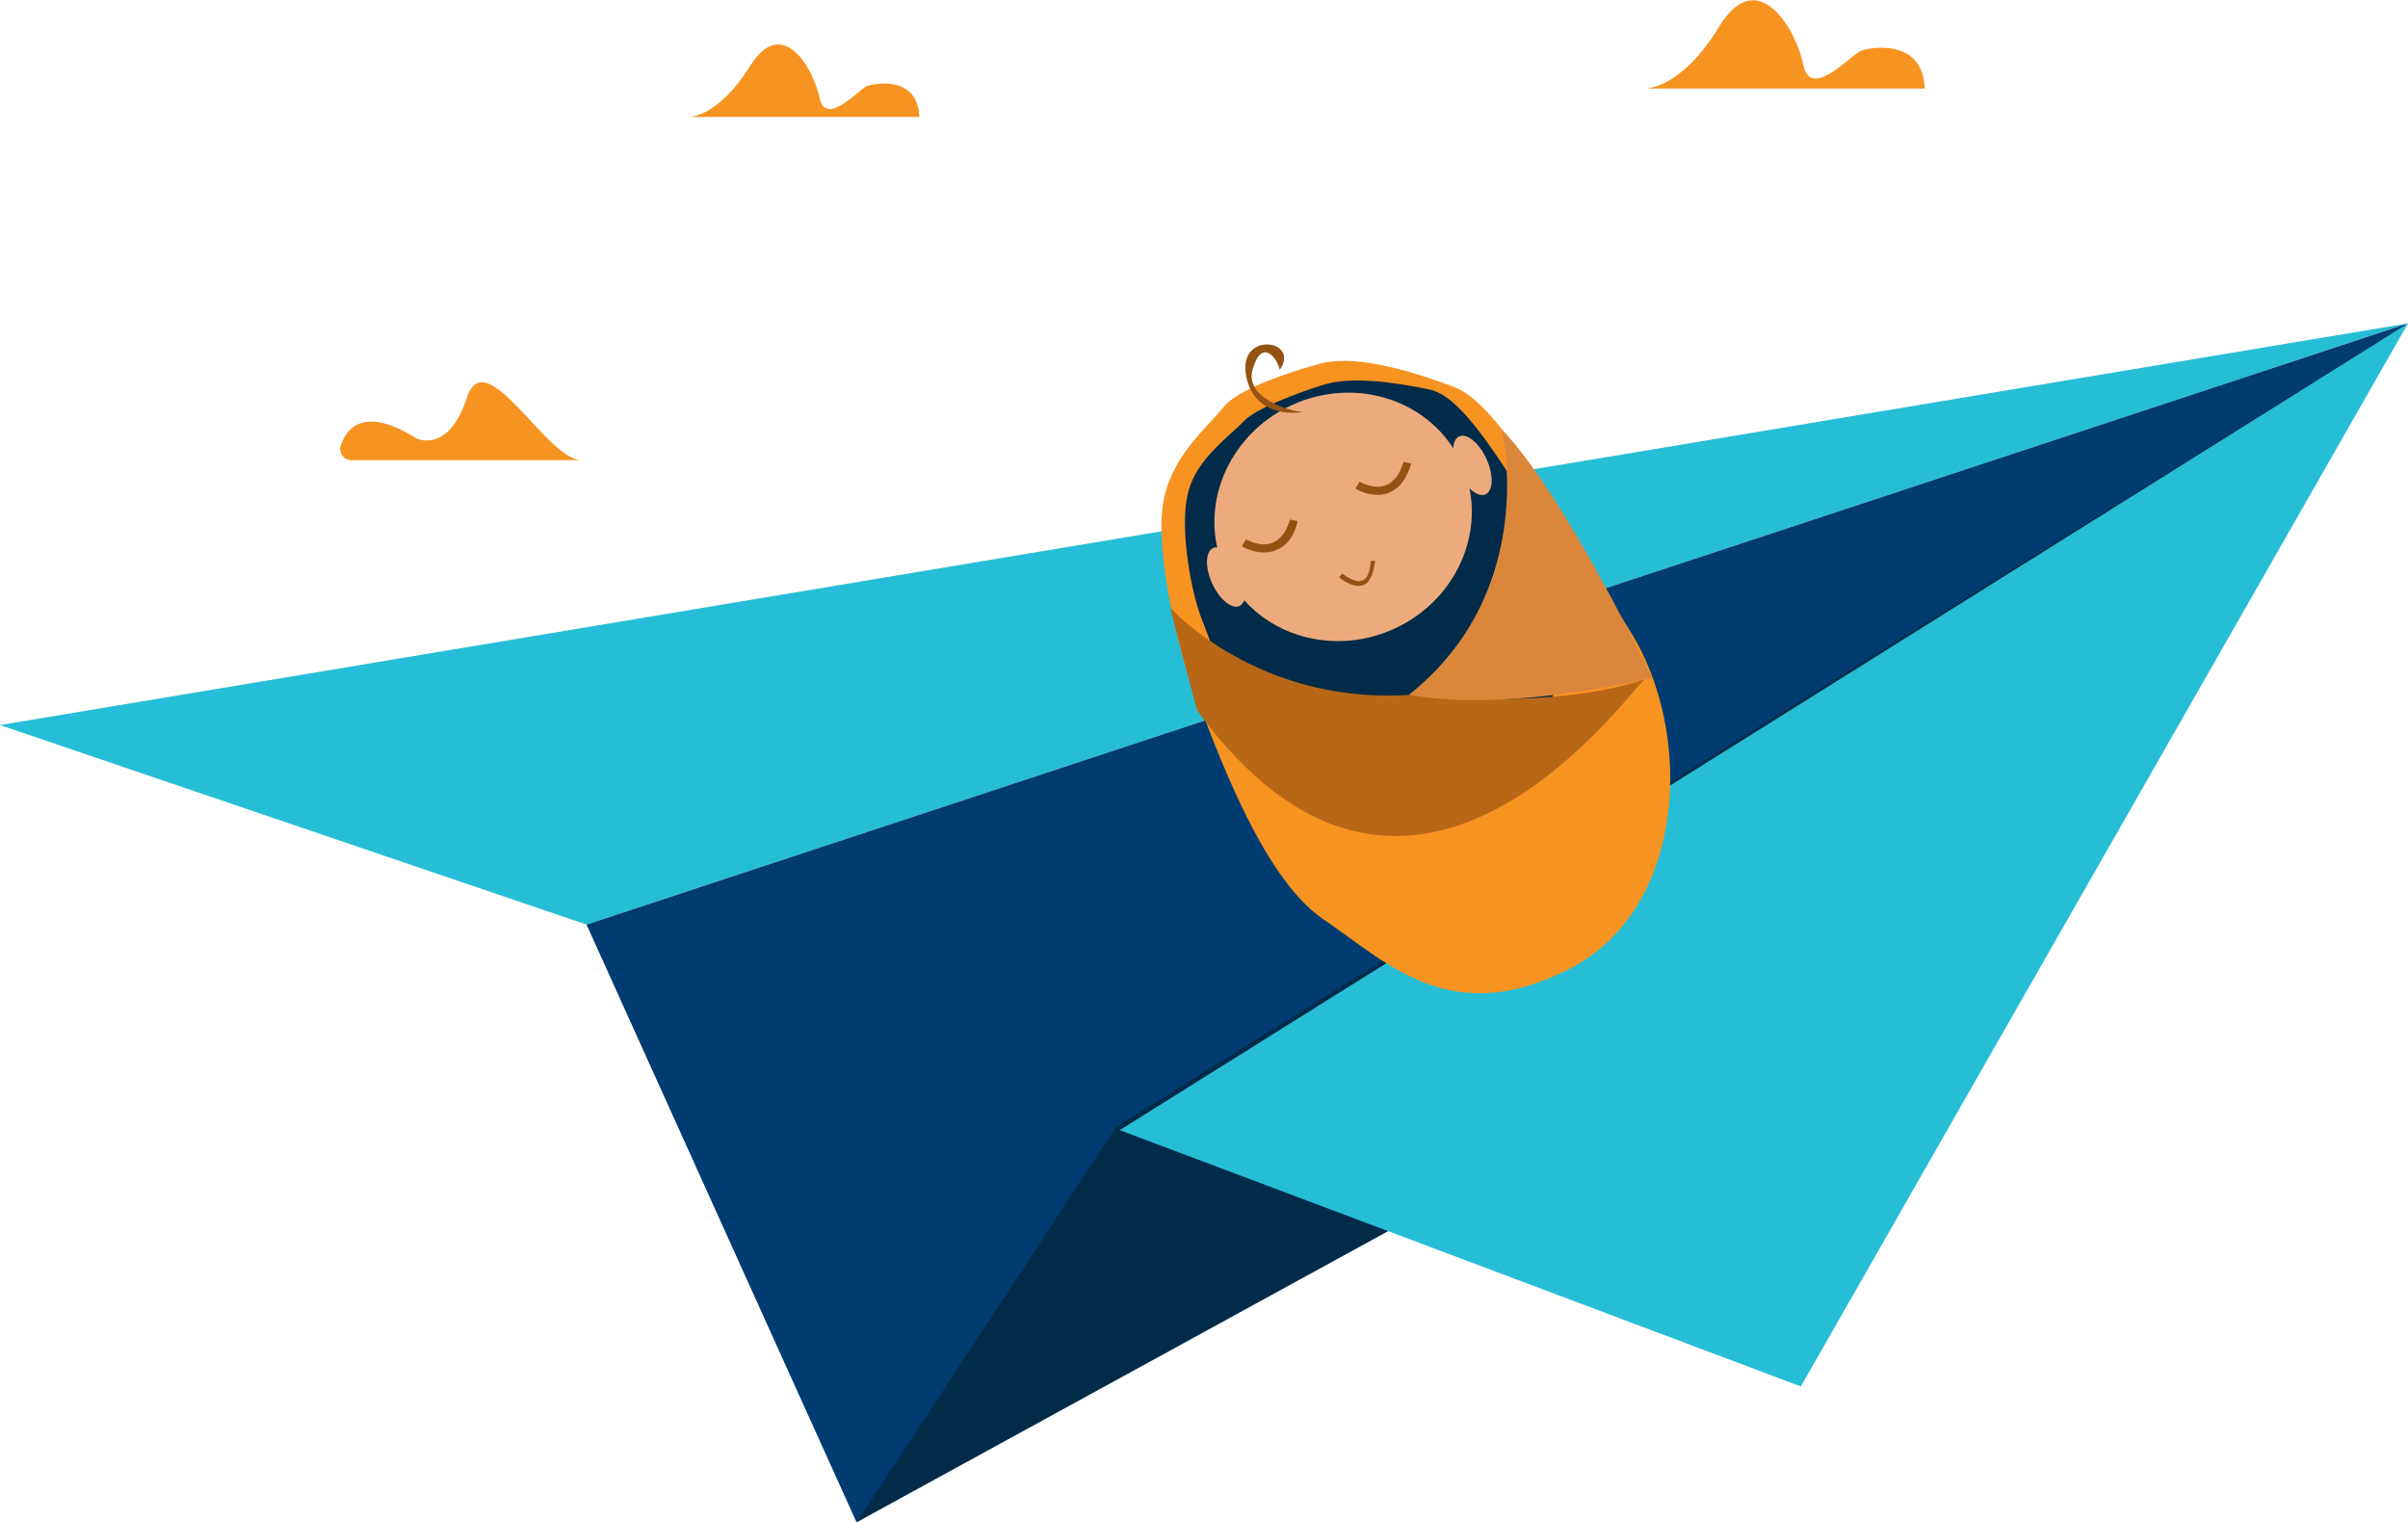 <svg width="280" height="177" viewBox="0 0 280 177" fill="none" xmlns="http://www.w3.org/2000/svg">
<path d="M191.2 10.3C191.2 10.3 195.4 10.5 199.9 3.1C204.4 -4.3 208.9 3.5 209.7 7.6C210.6 11.7 215.3 6.3 216.4 5.9C217.5 5.5 223.6 4.4 223.8 10.3H191.2Z" fill="#F79321"/>
<path d="M80 13.6C80 13.6 83.4 13.8 87.2 7.7C91 1.6 94.6 8 95.3 11.4C96 14.8 99.9 10.4 100.8 10C101.7 9.7 106.7 8.7 106.9 13.6H80Z" fill="#F79321"/>
<path d="M67.6 53.5H40.8C40 53.5 39.4 52.7 39.6 51.9C40.2 49.9 42.2 47.1 48.3 50.9C48.4 50.9 48.4 51 48.5 51C49.2 51.3 52.4 52.1 54.3 46.2C56.5 39.7 63.5 53.4 67.6 53.5Z" fill="#F79321"/>
<path d="M0 84.3L280 37.6L68.2 107.5L0 84.3Z" fill="#26BED6"/>
<path d="M68.2 107.5L99.6 177L280 37.6L68.2 107.5Z" fill="#003C71"/>
<path d="M99.6 177L246.2 96.7L278 38.8L129.8 131L99.6 177Z" fill="#022B49"/>
<path d="M209.4 161.2L130.2 131.4L280 37.6L209.4 161.2Z" fill="#26BED6"/>
<path d="M153.1 42.4C153.1 42.4 144.4 44.7 142.3 47.3C140.2 49.9 136 53.2 135.2 58.8C134.4 64.4 137 76 139.1 81.1C141.2 86.2 146.5 101.9 153.9 106.9C161.3 111.9 168.6 119.7 182.4 112.7C196.2 105.7 197 85.1 189.5 73.3C182 61.5 174.7 47.1 169.1 45C163.5 42.9 157.1 41.1 153.1 42.4Z" fill="#F79321"/>
<path d="M153.7 44.8C153.7 44.8 146.6 47 144.7 48.9C142.9 50.8 139.2 53.3 138.2 57.1C137.1 60.9 138.4 68.4 139.6 71.6C140.9 74.8 143.9 84.9 149.5 87.6C155 90.4 160.2 95 171.8 89.3C183.3 83.6 185.5 69.9 180.4 62.6C175.3 55.3 170.6 46.3 166.3 45.3C161.9 44.4 157 43.7 153.7 44.8Z" fill="#022B49"/>
<path d="M163.8 80.8C163.8 80.8 180.2 82.7 191.2 79C187.8 82.5 163.4 115.8 139.2 82.6C136.3 71.8 136.1 70.7 136.1 70.7C136.1 70.7 146.2 81.9 163.8 80.8Z" fill="#B76716"/>
<path d="M174.6 49.9C174.6 49.9 179.2 68.6 163.8 80.8C175.8 82.9 192.1 78.8 192.1 78.8C192.1 78.8 181.9 57.4 174.6 49.9Z" fill="#DB873B"/>
<path d="M162.123 73.101C169.707 69.633 173.193 61 169.909 53.818C166.625 46.636 157.815 43.624 150.231 47.092C142.647 50.56 139.161 59.193 142.445 66.375C145.729 73.557 154.539 76.568 162.123 73.101Z" fill="#EDAB7D"/>
<path d="M144.12 70.457C145.025 70.045 145.073 68.204 144.227 66.343C143.382 64.483 141.963 63.308 141.058 63.72C140.153 64.131 140.104 65.973 140.95 67.833C141.796 69.693 143.215 70.868 144.12 70.457Z" fill="#EDAB7D"/>
<path d="M172.739 57.475C173.644 57.064 173.692 55.222 172.847 53.362C172.001 51.501 170.582 50.327 169.677 50.738C168.772 51.149 168.724 52.991 169.569 54.851C170.415 56.712 171.834 57.886 172.739 57.475Z" fill="#EDAB7D"/>
<path d="M148.5 63.9C148.5 63.9 148.4 63.9 148.3 64C146.4 64.7 144.5 63.6 144.4 63.5L144.9 62.7C144.9 62.7 146.5 63.7 148 63.1C148.9 62.7 149.6 61.8 150 60.4L150.9 60.6C150.5 62.3 149.7 63.4 148.5 63.9Z" fill="#935212"/>
<path d="M161.7 57.2C161.7 57.2 161.6 57.2 161.5 57.3C159.6 58 157.7 56.9 157.6 56.8L158.1 56C158.1 56 159.7 57 161.2 56.4C162.1 56 162.8 55.1 163.2 53.7L164.1 53.9C163.6 55.6 162.8 56.7 161.7 57.2Z" fill="#935212"/>
<path d="M158.6 68C158.6 68 158.5 68 158.6 68C157.3 68.5 155.8 67.2 155.7 67.1L156.1 66.7C156.5 67 157.6 67.8 158.4 67.5C159 67.3 159.3 66.5 159.4 65.2H159.9C159.7 66.7 159.3 67.7 158.6 68ZM155.9 66.9L156.1 66.7L155.9 66.9Z" fill="#935212"/>
<path d="M151.6 47.9C151.6 47.9 145.9 49 144.9 43.7C143.9 38.4 151.3 39.5 148.8 43C148.6 41.8 146.8 39.2 145.7 42.8C144.5 46.3 150.2 47.9 151.6 47.9Z" fill="#935212"/>
</svg>
